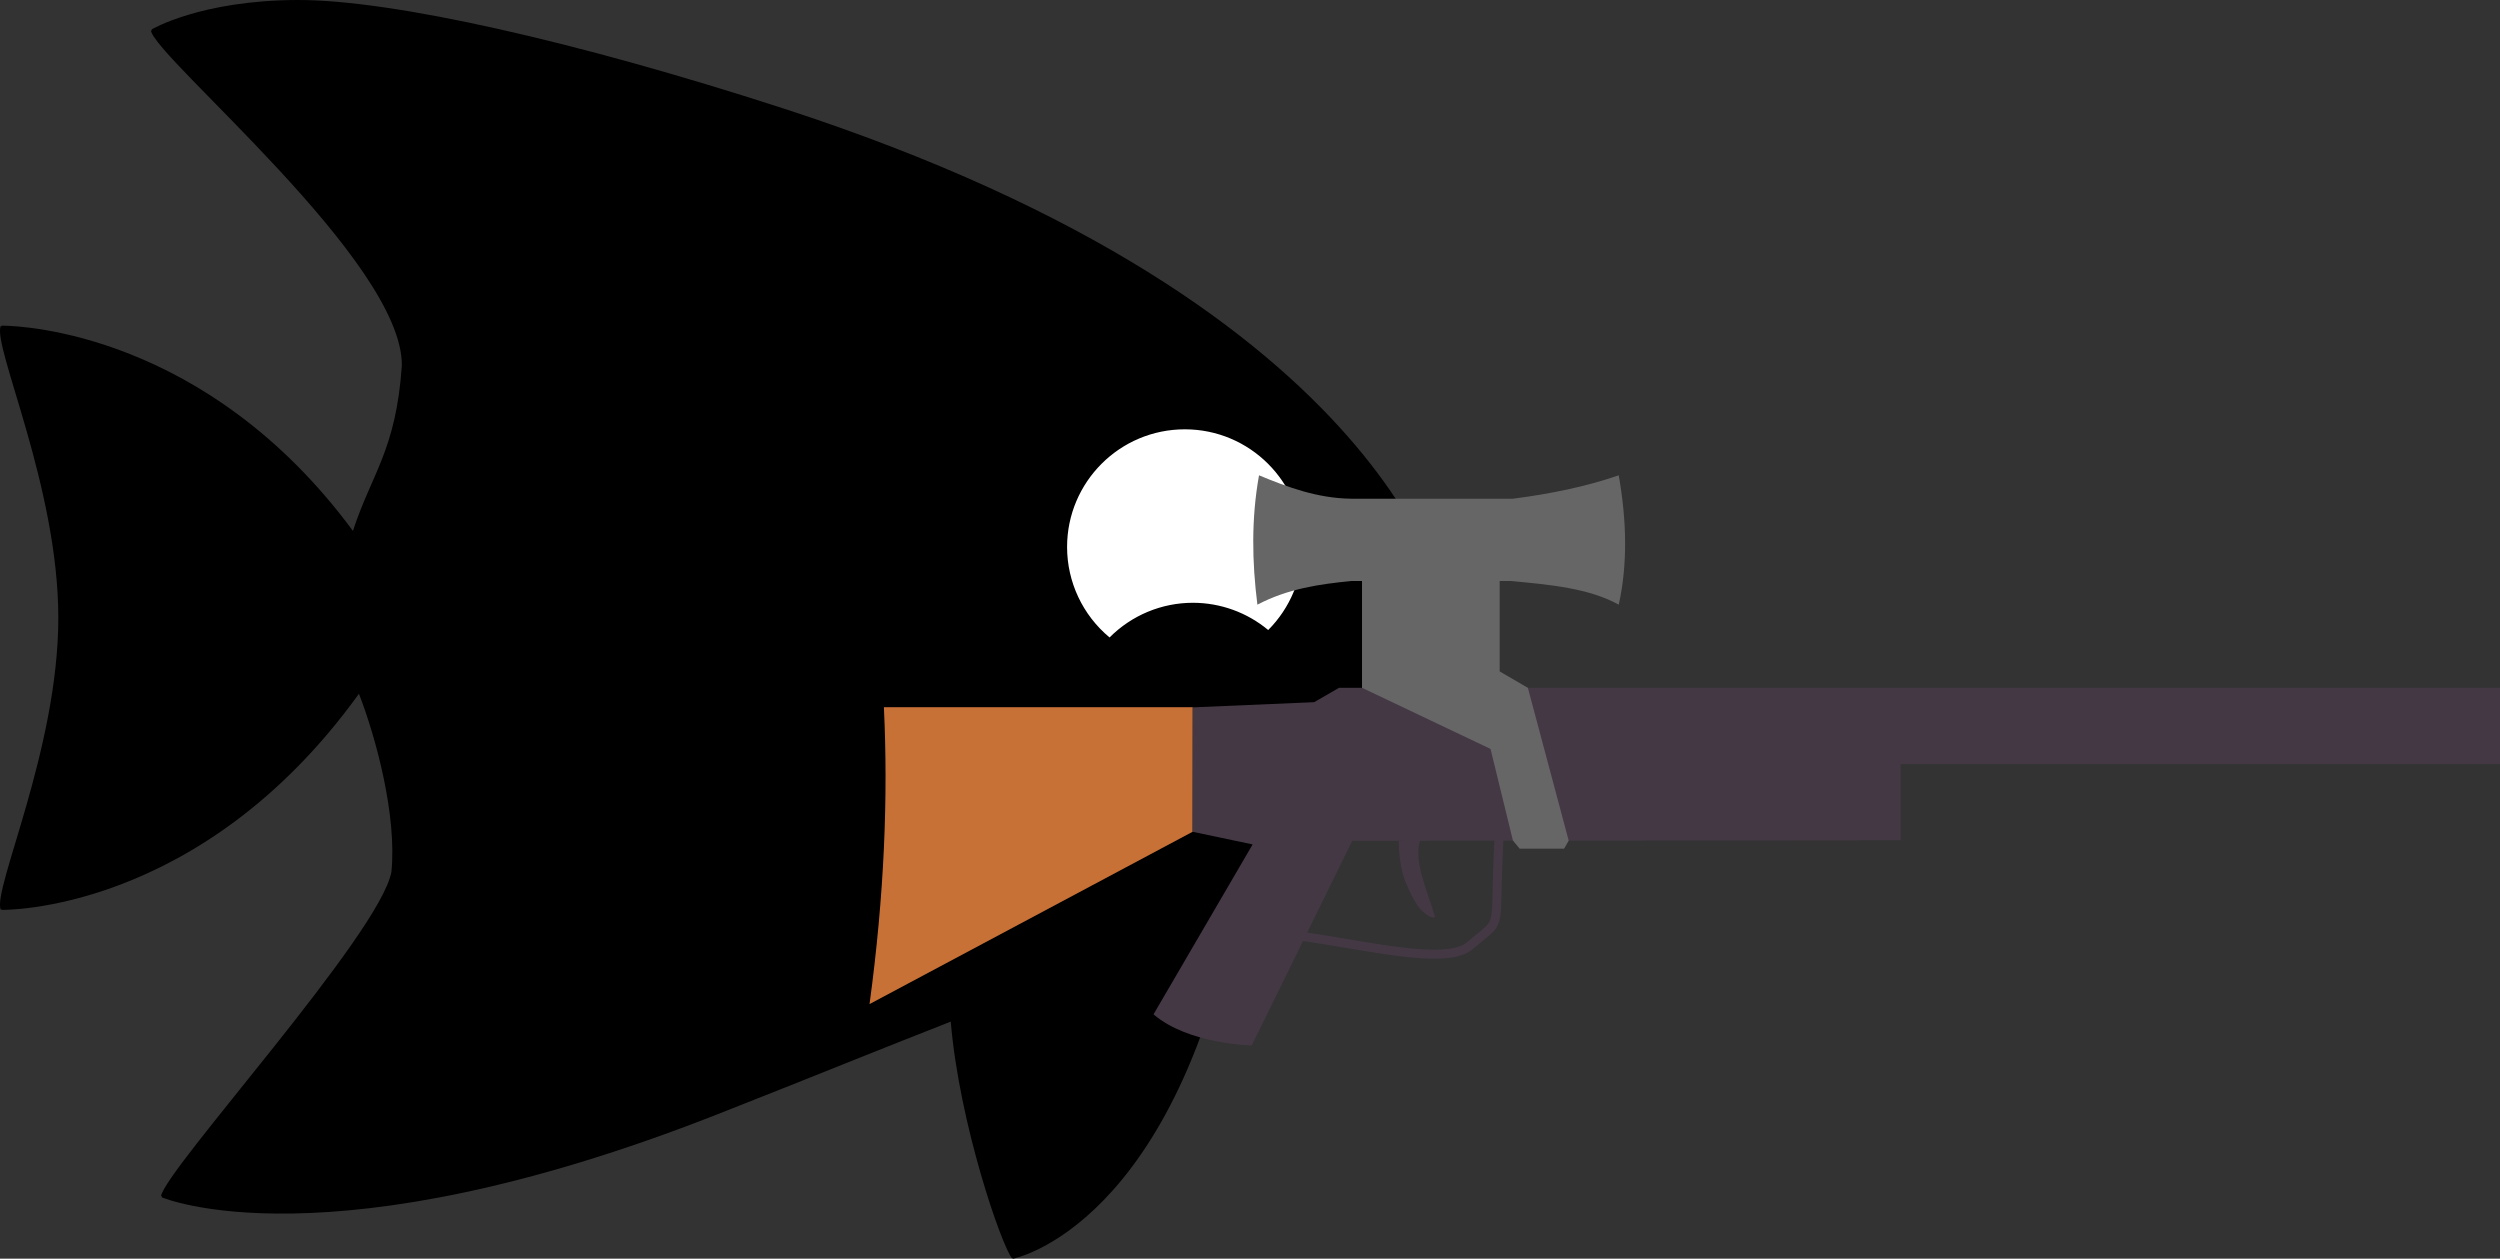 <?xml version="1.0" encoding="UTF-8" standalone="no"?>
<!-- Created with Inkscape (http://www.inkscape.org/) -->

<svg
   width="74.036mm"
   height="37.275mm"
   viewBox="0 0 74.036 37.275"
   version="1.1"
   id="svg17504"
   inkscape:version="1.3 (0e150ed6c4, 2023-07-21)"
   sodipodi:docname="spadesnipe.svg"
   xmlns:inkscape="http://www.inkscape.org/namespaces/inkscape"
   xmlns:sodipodi="http://sodipodi.sourceforge.net/DTD/sodipodi-0.dtd"
   xmlns:xlink="http://www.w3.org/1999/xlink"
   xmlns="http://www.w3.org/2000/svg"
   xmlns:svg="http://www.w3.org/2000/svg">
  <rect x="0" y="0" width="74.036" height="37.275" fill="#333333" stroke="none"/>
  <sodipodi:namedview
     id="namedview17506"
     pagecolor="#b7b7b7"
     bordercolor="#eeeeee"
     borderopacity="1"
     inkscape:pageshadow="0"
     inkscape:pageopacity="0"
     inkscape:pagecheckerboard="0"
     inkscape:document-units="mm"
     showgrid="false"
     inkscape:zoom="4"
     inkscape:cx="117"
     inkscape:cy="76.375"
     inkscape:window-width="1885"
     inkscape:window-height="1190"
     inkscape:window-x="0"
     inkscape:window-y="0"
     inkscape:window-maximized="1"
     inkscape:current-layer="layer1"
     inkscape:showpageshadow="2"
     inkscape:deskcolor="#d1d1d1"
     showguides="true">
    <sodipodi:guide
       position="62.303,20.897"
       orientation="0,-1"
       id="guide5"
       inkscape:locked="false" />
    <sodipodi:guide
       position="61.956,21.899"
       orientation="0,-1"
       id="guide6"
       inkscape:locked="false" />
    <sodipodi:guide
       position="62.552,21.08"
       orientation="0,-1"
       id="guide7"
       inkscape:locked="false" />
    <sodipodi:guide
       position="62.996,21.718"
       orientation="0,-1"
       id="guide8"
       inkscape:locked="false" />
  </sodipodi:namedview>
  <defs
     id="defs17501">
    <linearGradient
       id="swatch5"
       inkscape:swatch="solid">
      <stop
         style="stop-color:#443845;stop-opacity:1;"
         offset="0"
         id="stop5" />
    </linearGradient>
    <linearGradient
       id="swatch4"
       inkscape:swatch="solid">
      <stop
         style="stop-color:#000000;stop-opacity:1;"
         offset="0"
         id="stop4" />
    </linearGradient>
    <linearGradient
       id="swatch3"
       inkscape:swatch="solid">
      <stop
         style="stop-color:#000000;stop-opacity:1;"
         offset="0"
         id="stop3" />
    </linearGradient>
    <linearGradient
       id="swatch2"
       inkscape:swatch="solid">
      <stop
         style="stop-color:#443845;stop-opacity:1;"
         offset="0"
         id="stop2" />
    </linearGradient>
    <linearGradient
       inkscape:collect="always"
       xlink:href="#swatch2"
       id="linearGradient2"
       x1="63.865"
       y1="22.738"
       x2="77.296"
       y2="22.738"
       gradientUnits="userSpaceOnUse"
       gradientTransform="matrix(2.969,0,0,2.969,-152.53,-38.246)" />
    <linearGradient
       inkscape:collect="always"
       xlink:href="#swatch2"
       id="linearGradient3"
       x1="65.256"
       y1="23.187"
       x2="67.424"
       y2="23.187"
       gradientUnits="userSpaceOnUse"
       gradientTransform="matrix(2.969,0,0,2.969,-152.53,-38.246)" />
    <linearGradient
       inkscape:collect="always"
       xlink:href="#swatch2"
       id="linearGradient5"
       x1="66.312"
       y1="22.855"
       x2="66.674"
       y2="22.855"
       gradientUnits="userSpaceOnUse"
       gradientTransform="matrix(2.969,0,0,2.969,-152.53,-38.246)" />
  </defs>
  <g
     inkscape:label="Layer 1"
     inkscape:groupmode="layer"
     id="layer1"
     transform="translate(-2.919,-3.595)">
    <path
       style="fill:#ffffff;stroke-width:1.002;stroke-linecap:round;stop-color:#000000"
       id="path3164"
       sodipodi:type="arc"
       sodipodi:cx="38.058918"
       sodipodi:cy="19.586395"
       sodipodi:rx="3.7157152"
       sodipodi:ry="3.7157152"
       sodipodi:start="0"
       sodipodi:end="6.2825046"
       sodipodi:open="true"
       sodipodi:arc-type="arc"
       d="m 41.775,19.586 a 3.716,3.716 0 0 1 -3.715,3.716 3.716,3.716 0 0 1 -3.716,-3.714 3.716,3.716 0 0 1 3.714,-3.717 3.716,3.716 0 0 1 3.718,3.713" />
    <path
       id="path857-9-3-8-2-4-2-5-4-4-0-8-4-9-9-6-7-3-4"
       style="fill:#000000;fill-opacity:1;stroke:none;stroke-width:0.265px;stroke-linecap:butt;stroke-linejoin:miter;stroke-opacity:1"
       d="m 11.727,3.595 c -2.874,0.009 -4.316,0.871 -4.316,0.871 l 0.01,0.034 -0.035,-0.008 c 0.114,0.809 7.479,6.854 7.433,9.934 -0.173,2.505 -0.893,3.191 -1.448,4.891 -4.33,-5.863 -9.815,-6.07 -10.348,-6.077 h -0.058 l -0.005,0.021 -0.019,-0.013 c -0.252,0.589 1.705,4.748 1.705,8.643 0,3.896 -1.957,8.055 -1.705,8.643 l 0.019,-0.015 0.005,0.021 c 0,0 5.879,0.131 10.584,-6.4 0.518,1.333 1.125,3.626 0.962,5.273 -0.335,1.846 -6.725,8.843 -6.826,9.613 l 0.035,-0.008 -0.01,0.034 c 0,0 4.867,2.1 16.458,-2.459 2.703,-1.063 4.842,-1.937 6.907,-2.744 0.252,3.02 1.505,6.646 1.821,7.02 l 0.013,-0.023 0.013,0.023 c 0,0 4.908,-0.928 6.746,-11.089 5.062,-3.814 6.139,-7.952 6.139,-7.952 l -0.049,-0.028 0.049,-0.028 c 0,0 -1.371,-9.029 -19.724,-14.977 -6.08,-1.97 -11.548,-3.209 -14.354,-3.2 z M 38.007,16.309 c 1.925,-3e-5 3.486,1.561 3.487,3.486 0,0.922 -0.367,1.806 -1.018,2.458 -0.626,-0.521 -1.415,-0.807 -2.23,-0.807 -0.926,0 -1.814,0.37 -2.468,1.027 -0.796,-0.662 -1.258,-1.643 -1.258,-2.678 2.6e-4,-1.925 1.561,-3.486 3.487,-3.486 z"
       sodipodi:nodetypes="ccccccccccsccccccccsccccccccsccsccsccs"
       inkscape:export-filename="/home/ed/spadefish.png"
       inkscape:export-xdpi="300"
       inkscape:export-ydpi="300" />
    <path
       style="fill:#c87137;stroke:none;stroke-width:0.265px;stroke-linecap:butt;stroke-linejoin:miter;stroke-opacity:1"
       d="m 28.67,33.33 9.571,-5.105 v -3.687 h -9.146 c 0.127,2.661 0.014,5.563 -0.425,8.791 z"
       id="path1"
       sodipodi:nodetypes="ccccc" />
    <path
       style="fill:url(#linearGradient2);fill-opacity:1;stroke:none;stroke-width:0.265px;stroke-linecap:butt;stroke-linejoin:miter;stroke-opacity:1"
       d="m 37.08,33.634 c 1.028,0.886 2.907,0.922 2.907,0.922 l 2.978,-6.062 16.239,-0.015 v -2.256 h 17.751 v -2.26 h -34.379 l -0.739,0.427 -3.592,0.153 -0.011,3.684 1.781,0.375 z"
       id="path2" />
    <path
       style="fill:none;stroke:url(#linearGradient3);stroke-width:0.265px;stroke-linecap:butt;stroke-linejoin:miter"
       d="m 41.327,31.304 c 2.039,0.273 4.422,0.902 5.128,0.292 0.706,-0.61 0.779,-0.477 0.795,-1.44 0.016,-0.963 0.08,-2.152 0.08,-2.152"
       id="path3"
       sodipodi:nodetypes="cscc" />
    <path
       style="fill:url(#linearGradient5);stroke:none;stroke-width:0.265px;stroke-linecap:butt;stroke-linejoin:miter;stroke-opacity:1"
       d="m 44.344,28.494 c 0,0.817 0.21,1.238 0.21,1.238 0,0 0.244,0.647 0.517,0.874 0.272,0.227 0.347,0.143 0.347,0.143 -0.242,-0.805 -0.656,-1.678 -0.432,-2.3"
       id="path4"
       sodipodi:nodetypes="ccccc" />
    <path
       style="fill:#666666;stroke:none;stroke-width:0.265px;stroke-linecap:butt;stroke-linejoin:miter;stroke-opacity:1"
       d="m 40.204,17.671 c -0.232,1.298 -0.207,2.571 -0.048,3.831 0.908,-0.477 1.844,-0.608 2.783,-0.701 h 4.719 c 1.158,0.107 2.317,0.213 3.199,0.701 0.266,-1.195 0.237,-2.48 0,-3.831 -0.976,0.337 -2.031,0.551 -3.132,0.693 h -4.794 c -0.987,-0.013 -1.864,-0.334 -2.727,-0.693 z"
       id="path8"
       sodipodi:nodetypes="ccccccccc" />
    <path
       style="fill:#666666;stroke:none;stroke-width:0.265px;stroke-linecap:butt;stroke-linejoin:miter;stroke-opacity:1"
       d="m 43.254,20.507 v 3.457 l 3.806,1.81 0.663,2.712 0.199,0.241 h 1.317 l 0.136,-0.237 -1.209,-4.525 -0.835,-0.486 v -2.971"
       id="path9" />
  </g>
</svg>
